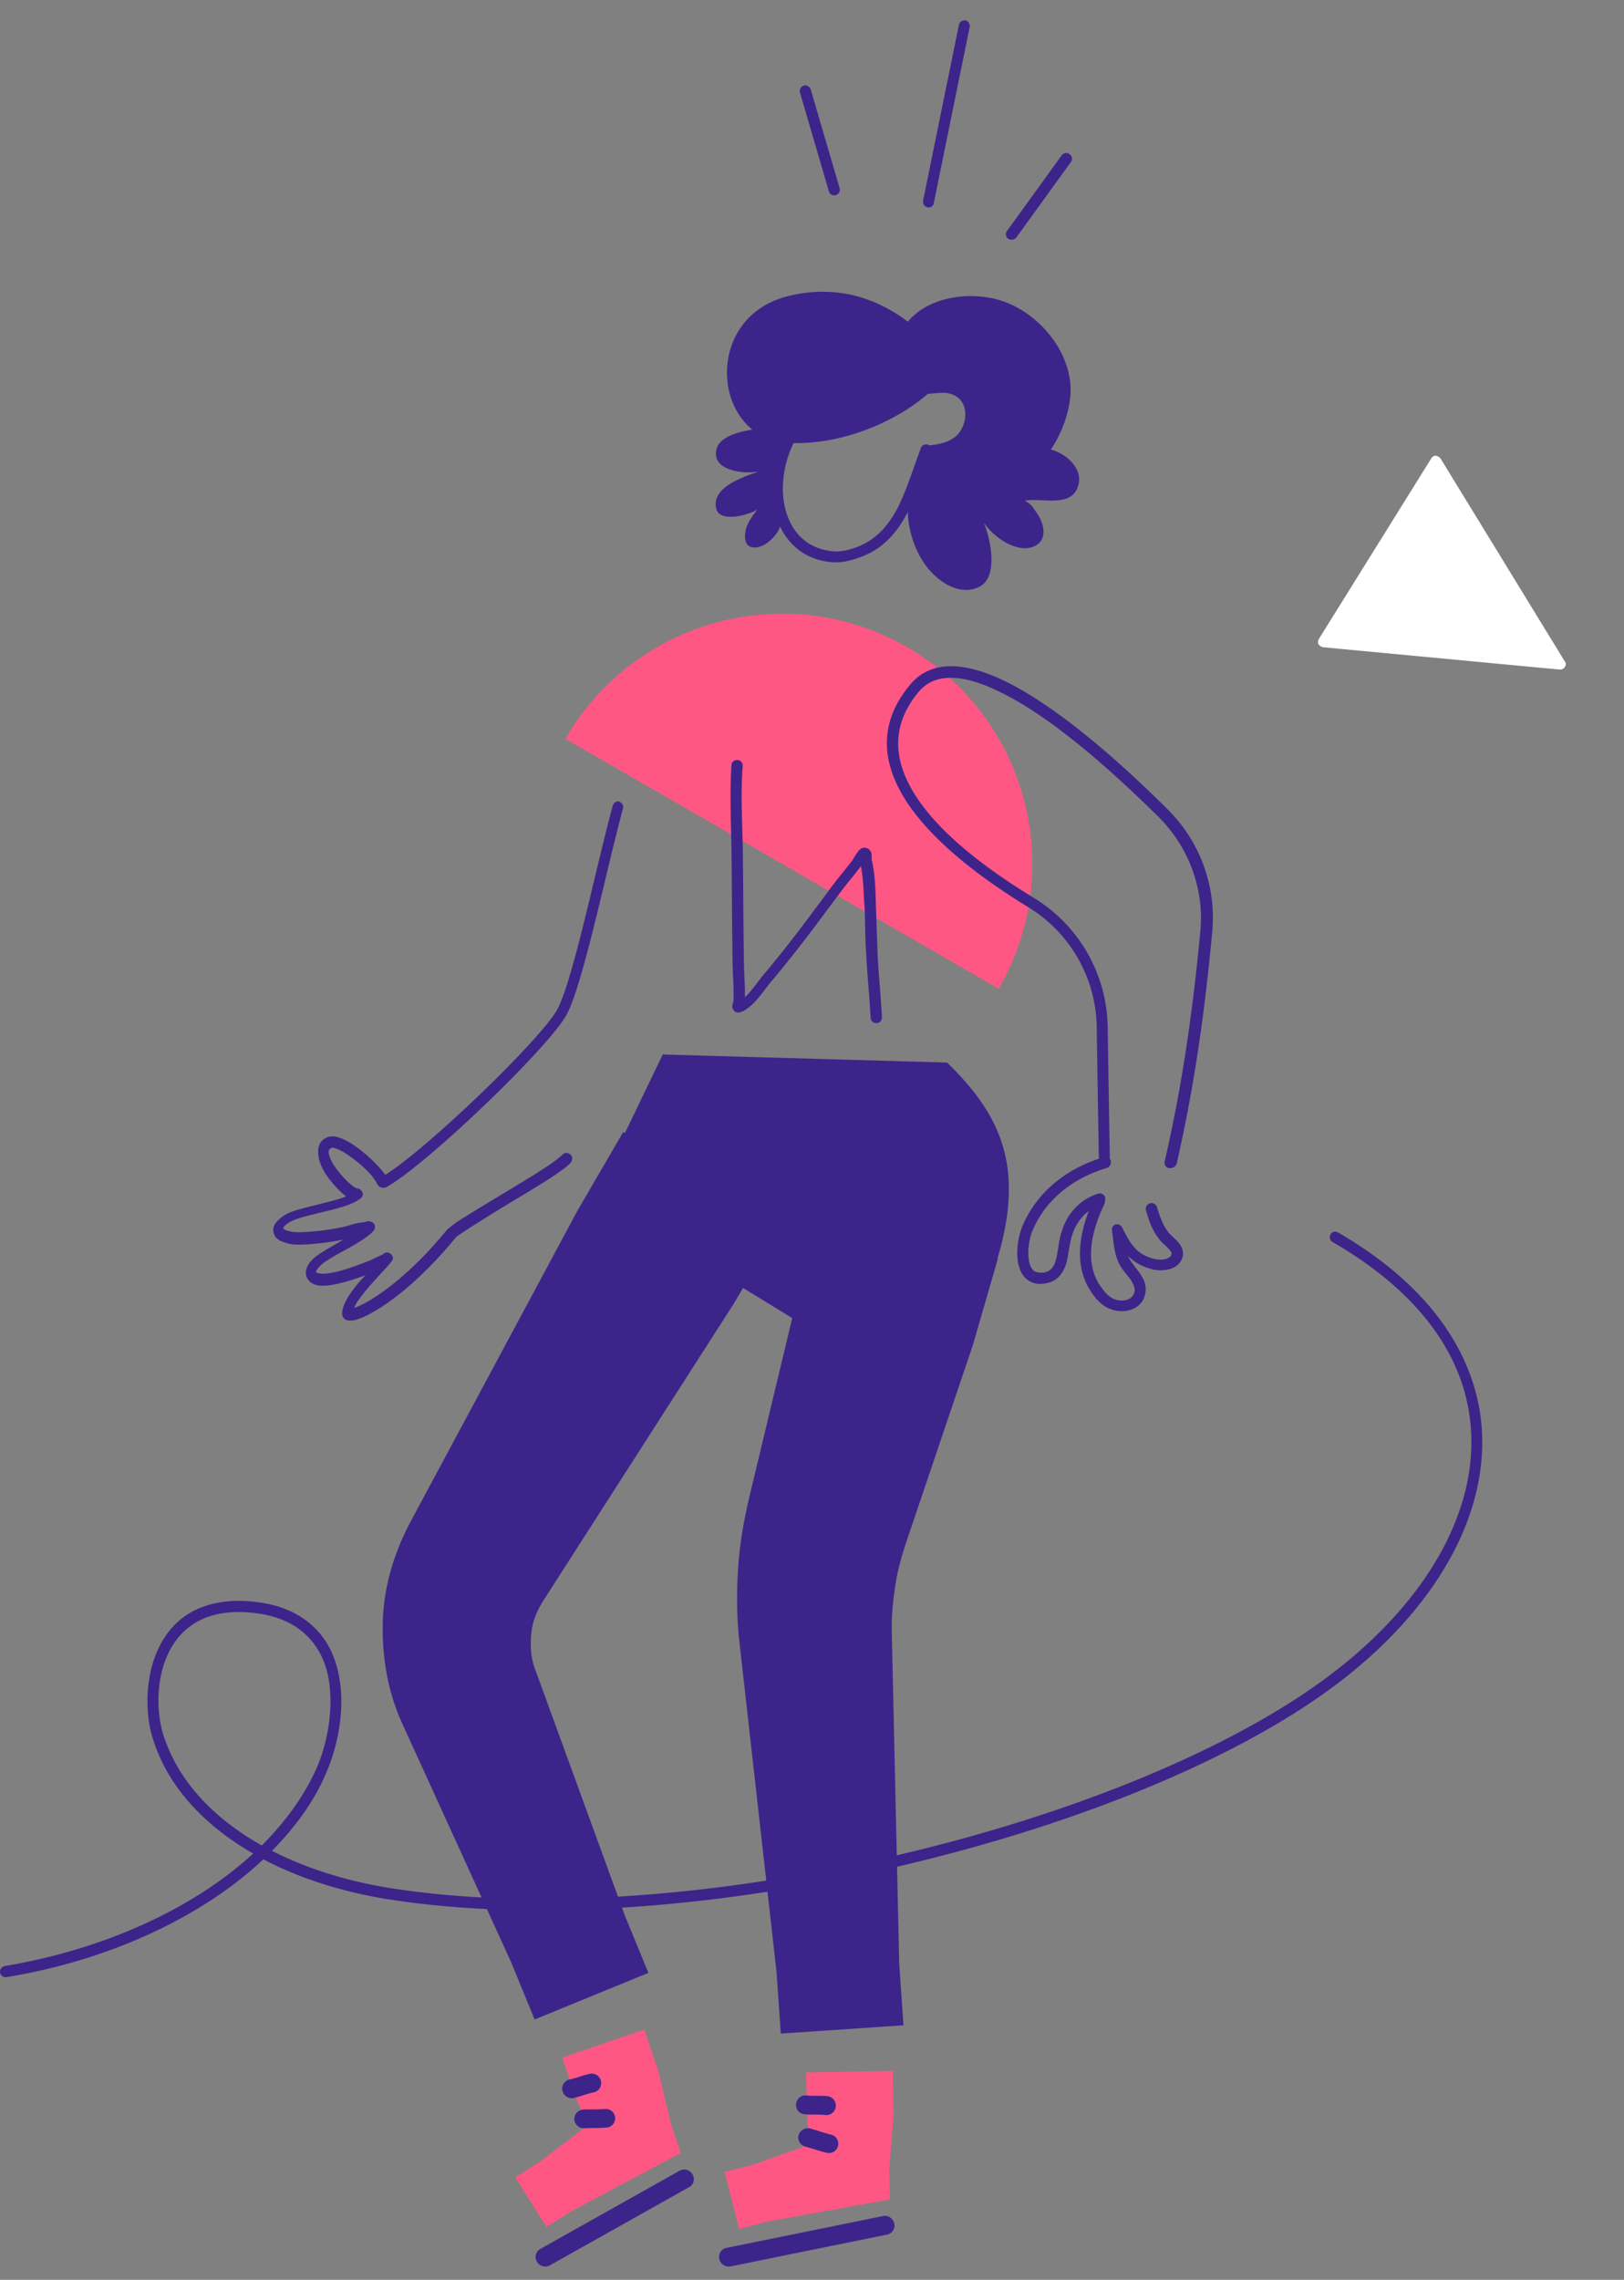<svg width="258" height="362" fill="none" xmlns="http://www.w3.org/2000/svg"><rect width="100%" height="100%" fill="#808080" stroke="none"/><path d="M126.741 205.619l-7.612 31.73c-.931 3.854-1.606 7.683-1.868 11.633-.25 3.904-.243 7.784.203 11.692l5.904 52.481.676 9.743 19.489-1.316-.676-9.742-1.186-52.793c-.062-2.504.21-4.96.574-7.389.364-2.429 1.049-4.764 1.839-7.118l10.452-30.9 4.023-13.888-27.809-7.975-4.009 13.842zm-35.008-13.373L65.32 241.438c-2.695 4.988-4.324 10.404-4.504 15.929-.156 5.463.692 10.964 2.995 16.105l17.406 38.133 3.717 9.052 18.073-7.396-3.717-9.052-14.357-39.381c-.682-1.837-.711-3.848-.49-5.758.196-1.848 1.007-3.594 2.043-5.178l30.154-46.999 7.336-12.468-24.97-14.672-7.273 12.493z" fill="#3D248A"/><path d="M128.679 340.498l-.5-4.535-.113-6.888 13.774-.258.113 6.888-.678 8.733.097 4.791-19.45 3.511-4.507 1.149-2.292-9.013 4.507-1.148 9.049-3.23z" fill="#FF5784"/><path d="M116.057 359.869l24.85-5.049c.823-.15 1.339-.932 1.161-1.76a1.524 1.524 0 00-1.781-1.187l-24.849 5.049c-.823.15-1.34.932-1.162 1.76a1.524 1.524 0 001.781 1.187zm11.711-24.162c1.093.119 2.249.004 3.343.123a1.497 1.497 0 001.666-1.325 1.497 1.497 0 00-1.326-1.665c-1.093-.119-2.202-.001-3.295-.12-.807-.101-1.563.471-1.664 1.277-.152.851.421 1.606 1.276 1.71zm.142 5.124c1.128.313 2.25.722 3.429.99a1.472 1.472 0 001.794-1.078 1.47 1.47 0 00-1.079-1.792c-1.131-.265-2.253-.673-3.334-.983a1.55 1.55 0 00-1.838 1.027c-.244.797.23 1.593 1.028 1.836z" fill="#3D248A"/><path d="M93.41 337.401l-1.868-4.164-2.222-6.523 13.03-4.457 2.223 6.523 2.036 8.522 1.563 4.532-17.434 9.288-3.937 2.471-4.948-7.88 3.936-2.471 7.622-5.841z" fill="#FF5784"/><path d="M87.352 359.7l22.103-12.407c.738-.394.989-1.296.566-2.03a1.525 1.525 0 00-2.06-.586l-22.103 12.407c-.738.394-.989 1.297-.566 2.03a1.524 1.524 0 002.06.586zm3.728-26.561c1.078-.22 2.143-.684 3.22-.904a1.496 1.496 0 001.18-1.772 1.498 1.498 0 00-1.774-1.179c-1.077.22-2.096.672-3.173.893-.8.151-1.343.926-1.192 1.725.163.845.94 1.388 1.74 1.237zm1.695 4.789c1.17-.047 2.364-.001 3.568-.106a1.47 1.47 0 001.377-1.575 1.47 1.47 0 00-1.577-1.376c-1.158.093-2.351.047-3.475.082a1.551 1.551 0 00-1.435 1.541c.059.821.766 1.481 1.542 1.434z" fill="#3D248A"/><path d="M89.822 117.314c10.989-19.005 35.274-25.512 54.295-14.546 19.021 10.966 25.521 35.22 14.532 54.226l-68.827-39.68z" fill="#FF5784"/><path d="M161.458 37.715l8.666-11.983c.296-.37.222-.962-.223-1.258-.37-.296-.962-.222-1.259.222l-8.665 11.983c-.297.37-.223.962.222 1.258.444.221.963.148 1.259-.222zm-13.109-5.474l5.703-27.96c.074-.444-.223-.962-.667-1.036-.444-.074-.963.222-1.037.666l-5.703 27.96c-.074.444.222.962.666 1.036.445.148.963-.148 1.038-.666zm-14.962-2.367l-4.592-15.681c-.148-.444-.667-.74-1.111-.592-.444.148-.741.665-.592 1.11l4.592 15.68c.148.445.592.74 1.111.593.444-.148.74-.592.592-1.11zm-9.048 40.048c-3.904 8.365-1.09 18.728 7.988 19.36 1.543.105 3.223-.368 4.721-.947 3.404-1.368 5.537-3.893 7.126-6.944 1.543-2.947 2.542-6.366 3.767-9.628.182-.473-.045-.947-.499-1.157a.888.888 0 00-1.135.526c-1.225 3.209-2.224 6.576-3.677 9.47-1.407 2.682-3.268 4.945-6.218 6.155-1.225.473-2.632.894-3.949.789-7.852-.579-9.895-9.628-6.536-16.888.227-.42 0-.947-.408-1.157-.409-.21-.953 0-1.18.42z" fill="#3D248A"/><path d="M147.153 72.357c2.148-.074 4.592-.591 6.147-2.219 2.593-2.589 2.445-7.693-1.333-9.172-1.407-.592-2.962-.37-4.444-.222-.518 0-.889.444-.815.962 0 .517.445.887.963.813 1.259-.074 2.519-.37 3.704.148 2.592 1.036 2.444 4.512.74 6.362-1.259 1.257-3.185 1.627-4.888 1.701-.519 0-.889.444-.815.888-.148.37.297.74.741.74z" fill="#3D248A"/><path d="M150.624 57.829c0 3.846-12.295 13.167-25.479 12.5-11.924-.665-13.776-19.823 0-23.3 16.295-4.068 25.479 10.8 25.479 10.8z" fill="#3D248A"/><path d="M146.476 61.6c1.185-.073 2.444.149 3.629.37 3.037.666 5.407 3.7 3.037 6.658-2 2.441-9.777 3.329-6.962 8.137 1.926 3.328 6.74 2.885 9.851 2.219 7.48-1.775 12.813-8.063 13.924-15.312 1.111-7.249-5.111-14.72-12.147-16.273-6.073-1.332-13.85.74-15.406 7.397l4.074 6.805zm40.455 123.204c2.176-9.559 4.145-20.71 5.634-36.645a24.2 24.2 0 00-7.102-19.682c-6.839-6.813-16.983-15.995-25.737-20.292-6.191-3.012-11.719-3.546-15.103.494-5.775 6.856-4.224 13.892.501 20.168 4.505 6.006 11.908 11.335 18.204 15.178a22.705 22.705 0 0110.908 19.035c.14 9.949.351 21.565.351 21.565.021.487.386.889.873.869.487-.021.89-.386.87-.872 0 0-.211-11.617-.352-21.566a24.445 24.445 0 00-11.807-20.528c-6.081-3.713-13.337-8.839-17.696-14.713-4.14-5.604-5.655-11.806-.547-17.937 1.393-1.66 3.179-2.292 5.341-2.243 2.302.043 4.918.908 7.623 2.256 8.609 4.164 18.542 13.284 25.232 19.896 4.803 4.811 7.247 11.53 6.554 18.242-1.495 15.796-3.467 26.878-5.646 36.367a.894.894 0 00.673 1.086c.629.043 1.105-.255 1.226-.678z" fill="#3D248A"/><path d="M175.416 183.728c-5.755 1.649-10.713 5.436-13.054 11.121-.646 1.621-1.131 4.602-.36 6.586.26.808.715 1.458 1.385 1.883.67.425 1.468.671 2.544.492 1.976-.265 2.873-1.517 3.412-3.026.39-1.263.489-2.761.772-3.911.602-2.654 2.272-4.76 4.874-5.633.481-.143.712-.655.569-1.135-.143-.481-.655-.711-1.136-.569-3.236 1.042-5.291 3.685-6.011 6.957-.283 1.151-.341 2.516-.731 3.779-.288.931-.8 1.646-1.942 1.804-.594.036-1.014-.021-1.392-.21-.537-.384-.772-1.038-.899-1.806-.254-1.534.101-3.39.517-4.499 2.109-5.174 6.658-8.578 11.865-10.105.481-.143.712-.654.636-1.114-.076-.46-.567-.757-1.049-.614z" fill="#3D248A"/><path d="M173.827 190.3c-2.083 4.382-3.477 10.068-.692 14.493.777 1.258 1.728 2.425 3.15 3.009 2.446 1.044 5.616-.018 5.727-2.969.026-.793-.234-1.601-.735-2.337-.526-.891-1.36-1.73-1.774-2.512-.802-1.412-.815-3.018-1.049-4.619-.076-.46-.48-.803-1.008-.747a.895.895 0 00-.748 1.007c.238 1.821.324 3.667 1.218 5.253.367.696 1.022 1.407 1.589 2.164.409.563.731 1.171.766 1.765-.073 1.651-1.937 2.024-3.293 1.461-1.09-.482-1.683-1.392-2.342-2.323-2.443-3.883-1.055-8.843.818-12.78.21-.445.001-.946-.445-1.156-.404-.343-.972-.154-1.182.291z" fill="#3D248A"/><path d="M176.764 195.648c1.609 3.044 2.866 5.105 6.541 5.946.886.2 2.14.149 3.077-.29.764-.348 1.322-.976 1.523-1.861.139-.685-.096-1.34-.551-1.99-.475-.583-1.171-1.162-1.554-1.571-1.018-1.187-1.513-2.65-1.987-4.179-.143-.481-.634-.778-1.116-.635-.481.143-.779.634-.636 1.115.48 1.749 1.112 3.473 2.355 4.875.317.389.854.773 1.284 1.269.204.281.496.517.413.783-.056.419-.405.603-.819.766-.569.189-1.209.138-1.695.061-3.076-.656-4.042-2.483-5.355-5.071a.882.882 0 00-1.197-.369c-.349.184-.513.716-.283 1.151zm-82.361-5.613l37.203 22.772 26.917-13.184c4.371-14.725.171-22.858-8.058-30.905l-45.175-1.284-10.887 22.601zm52.396-116.702c-3.857 4.452-3.086 11.814.257 16.437 1.8 2.483 5.315 4.966 8.487 3.425 2.828-1.37 1.971-6.421 1.285-8.647-.171-.6-.428-1.541-.942-1.97-.172-.17.257.343.428.514.172.172.343.428.514.6a9.15 9.15 0 001.286 1.284c1.458 1.284 3.944 2.568 5.915 1.883 2.143-.77 2.057-2.91 1.114-4.708-.342-.6-.771-1.199-1.2-1.798a4.937 4.937 0 00-.685-.6c-.086-.085-.515-.17-.343-.256 2.743-.514 7.8 1.37 8.486-2.911.343-2.226-1.714-4.11-3.514-4.88-1.801-.77-3.858-.856-5.829-1.027-2.058-.171-4.201-.343-6.172 0l-9.087 2.654zm-22.545-4.966c-2.4-.599-5.229-.256-7.543.514-1.2.428-2.657 1.199-2.915 2.568-.685 3.34 4.458 3.853 6.601 3.425.257-.086-.514.257-.857.342-.686.257-1.029.343-1.715.685-1.886.77-4.714 2.397-4.029 4.88.429 1.798 3.344 1.284 4.544.942a28.111 28.111 0 001.457-.514c.171-.086.429-.342.429-.257-.086.257-.772 1.028-.858 1.284-.685.942-1.2 2.312-.943 3.596.258 1.113 1.286 1.284 2.315.942 1.286-.343 2.743-1.884 3.172-3.082.257-.685-.086-1.541-.258-2.14-.171-.942-.171-1.97-.257-2.911-.171-3.254.343-6.935 1.715-9.931l-.858-.343zm-26.916 59.585c-2.743 10.102-6.43 28.252-8.915 32.532-3 5.051-21.516 22.858-27.86 26.454-.428.257-.6.77-.343 1.198.258.429.772.6 1.2.343 6.515-3.681 25.46-21.916 28.46-27.139 2.572-4.28 6.343-22.772 9.087-32.96.17-.428-.172-.941-.6-1.113-.43-.085-.858.172-1.03.685z" fill="#3D248A"/><path d="M51.807 180.682c.324-.217.81-.268 1.375-.235.553.099 1.267.364 2.05.778 1.817 1.012 3.953 2.905 5.214 4.367.63.731 1.088 1.362 1.2 1.795.206.449-.075.948-.584 1.132-.509.184-.934-.099-1.139-.547-.137-.3-.446-.698-.823-1.247-1.18-1.378-3.168-3.039-4.813-3.951-.437-.216-.874-.431-1.243-.497-.185-.033-.265-.116-.381 0l-.104.05c-.313.151-.373.483-.34.833.113.432.306.947.591 1.479.88 1.463 2.313 3.024 3.324 3.754.173.1.426.282.518.299.381-.001.634.182.863.498.217.382.145.781-.191 1.064-.79.684-2.42 1.285-4.317 1.77-2.497.653-5.455 1.223-6.718 1.89a4.164 4.164 0 00-1.09.767c-.104.05-.115.117-.14.25-.011.066-.104.05-.023.133.068.15.252.183.425.282.357.133.634.182 1.003.248 1.949.28 7.32-.477 8.94-1.012.705-.217 1.41-.434 2.277-.486.196-.033.393-.067.497-.117a.85.85 0 01.393-.067l.277.049c.46.083.678.465.722.748-.024.133.02.416-.224.716-.604.716-1.902 1.583-3.385 2.417-2.015 1.151-4.32 2.318-5.144 3.201-.128.183-.349.35-.489.6a.328.328 0 00-.072.399c.08.083.265.116.45.149.369.066.75.066 1.235.015 2.425-.253 5.828-1.706 6.846-2.073.52-.251 1.042-.501 1.563-.751.208-.1.3-.084.416-.2.105-.05.43-.267.43-.267.3-.084.484-.051.657.049.264.116.425.282.481.498.08.083.205.449-.155.865-.989 1.266-2.94 3.115-4.428 5.047-.617.783-1.234 1.566-1.457 2.281.104-.05.3-.083.405-.133 2.673-1.102 8.19-4.787 14.283-12.215.233-.234.79-.683 1.555-1.234 1.726-1.133 4.715-2.934 7.704-4.736 2.99-1.801 5.979-3.602 7.73-4.869.66-.5 1.101-.833 1.333-1.066.257-.367.846-.467 1.26-.119.425.283.421.831.153 1.264-.244.3-.813.817-1.682 1.417-1.751 1.267-4.844 3.118-7.833 4.919-2.99 1.801-5.886 3.619-7.613 4.752-.649.434-1.078.701-1.206.884-7.315 8.927-13.894 12.696-16.16 13.116-1.478.285-1.912-.48-1.873-1.228.123-1.215.951-2.647 2.056-4.029.5-.666 1.093-1.316 1.674-1.899-1.631.602-4.06 1.404-5.908 1.623-.774.068-1.444.085-1.985-.08-.45-.149-.887-.365-1.116-.68-.55-.648-.603-1.413-.287-2.113.188-.516.548-.932.897-1.282.813-.816 2.712-1.85 4.52-2.901l.324-.217c-2.474.52-6.459.975-8.223.728a7.995 7.995 0 01-1.717-.513c-.437-.215-.85-.564-.976-.93-.353-.681-.222-1.413.267-2.013.488-.6 1.253-1.15 1.879-1.45 1.354-.651 4.417-1.271 7.018-1.974a20.717 20.717 0 002.22-.702c-1.171-.896-2.685-2.541-3.553-4.07-.502-.914-.82-1.795-.873-2.56-.13-1.397.302-2.213 1.24-2.663zm84.963-43.141c-1.029 1.37-2.143 2.654-3.172 4.024-3.515 4.708-7.029 9.503-10.801 13.954-.772.856-2.057 2.825-3.343 4.024-.686.599-1.372 1.113-1.972 1.199-.343.085-.514 0-.686-.086-.171-.086-.257-.257-.342-.428-.086-.171-.172-.343-.086-.599 0-.257.171-.6.171-.771v-1.969c-.085-1.798-.171-3.596-.171-5.393-.086-5.736-.086-11.472-.172-17.208-.085-4.281-.257-8.476 0-12.756 0-.514.429-.856.943-.856.515 0 .858.428.858.941-.343 4.195-.086 8.39 0 12.585.085 5.736.085 11.472.171 17.208 0 1.798.086 3.596.171 5.393v1.541l.6-.599c1.029-1.198 2.058-2.654 2.658-3.339 3.772-4.451 7.286-9.246 10.715-13.869 1.029-1.369 2.143-2.653 3.172-4.023.085-.171.6-1.028.943-1.456.257-.256.514-.428.685-.428.258-.085.515 0 .686.086.257.086.429.342.6.599.086.171.086.428.086.685v.514c.6 2.482.6 5.136.686 7.705l.257 7.448c.171 3.253.514 6.592.686 9.845 0 .514-.343.942-.858.942-.514 0-.942-.343-.942-.856-.172-3.254-.515-6.592-.686-9.846-.172-2.482-.172-4.965-.257-7.448-.172-2.311-.172-4.537-.6-6.763z" fill="#3D248A"/><path d="M247.815 105.434l-37.557-3.419 17.808-28.594 19.749 32.013z" fill="#FF5784"/><path d="M247.733 106.31c.292.027.653-.058.861-.391.208-.334.235-.626-.03-.945L228.885 72.85a1.122 1.122 0 00-.78-.484c-.292-.027-.542.126-.75.46l-17.808 28.594c-.138.222-.235.625-.081.874.153.25.376.388.779.485l37.488 3.531zm-36.045-5.104l34.345 3.122-17.992-29.38-16.353 26.258z" fill="#fff"/><path d="M43.206 293.885c5.537 2.812 11.927 4.83 18.913 5.931 46.43 7.275 115.777-9.6 147.894-32.895 16.613-12.045 25.814-27.88 23.343-42.799-1.619-9.905-8.519-19.321-21.639-26.902-.426-.245-.596-.795-.341-1.223a.86.86 0 011.193-.306c13.716 7.949 20.702 17.854 22.491 28.187 2.556 15.468-6.73 31.977-24.024 44.511-32.459 23.539-102.402 40.537-149.258 33.2-7.327-1.162-14.142-3.302-19.935-6.359-9.968 9.355-24.791 16.08-40.808 18.709-.51.061-.937-.244-1.022-.733-.085-.49.256-.918.767-1.04 15.42-2.568 29.732-8.927 39.444-17.853-8.008-4.586-13.886-11.006-16.101-18.771-1.449-5.197-.938-13.757 4.43-18.281 2.3-1.957 5.622-3.179 9.967-3.057 5.623.183 9.371 2.018 11.842 4.647 2.3 2.445 3.408 5.686 3.748 9.049.512 4.952-.766 10.21-2.385 13.818-1.874 4.402-4.856 8.437-8.52 12.167zm-1.619-.856c3.663-3.669 6.645-7.704 8.605-12.045 1.533-3.363 2.64-8.315 2.215-12.901-.256-2.996-1.278-5.87-3.323-8.01-2.215-2.384-5.537-3.913-10.564-4.096-13.034-.428-14.568 12.412-12.694 19.076 2.215 7.459 7.923 13.574 15.761 17.976z" fill="#3D248A"/></svg>